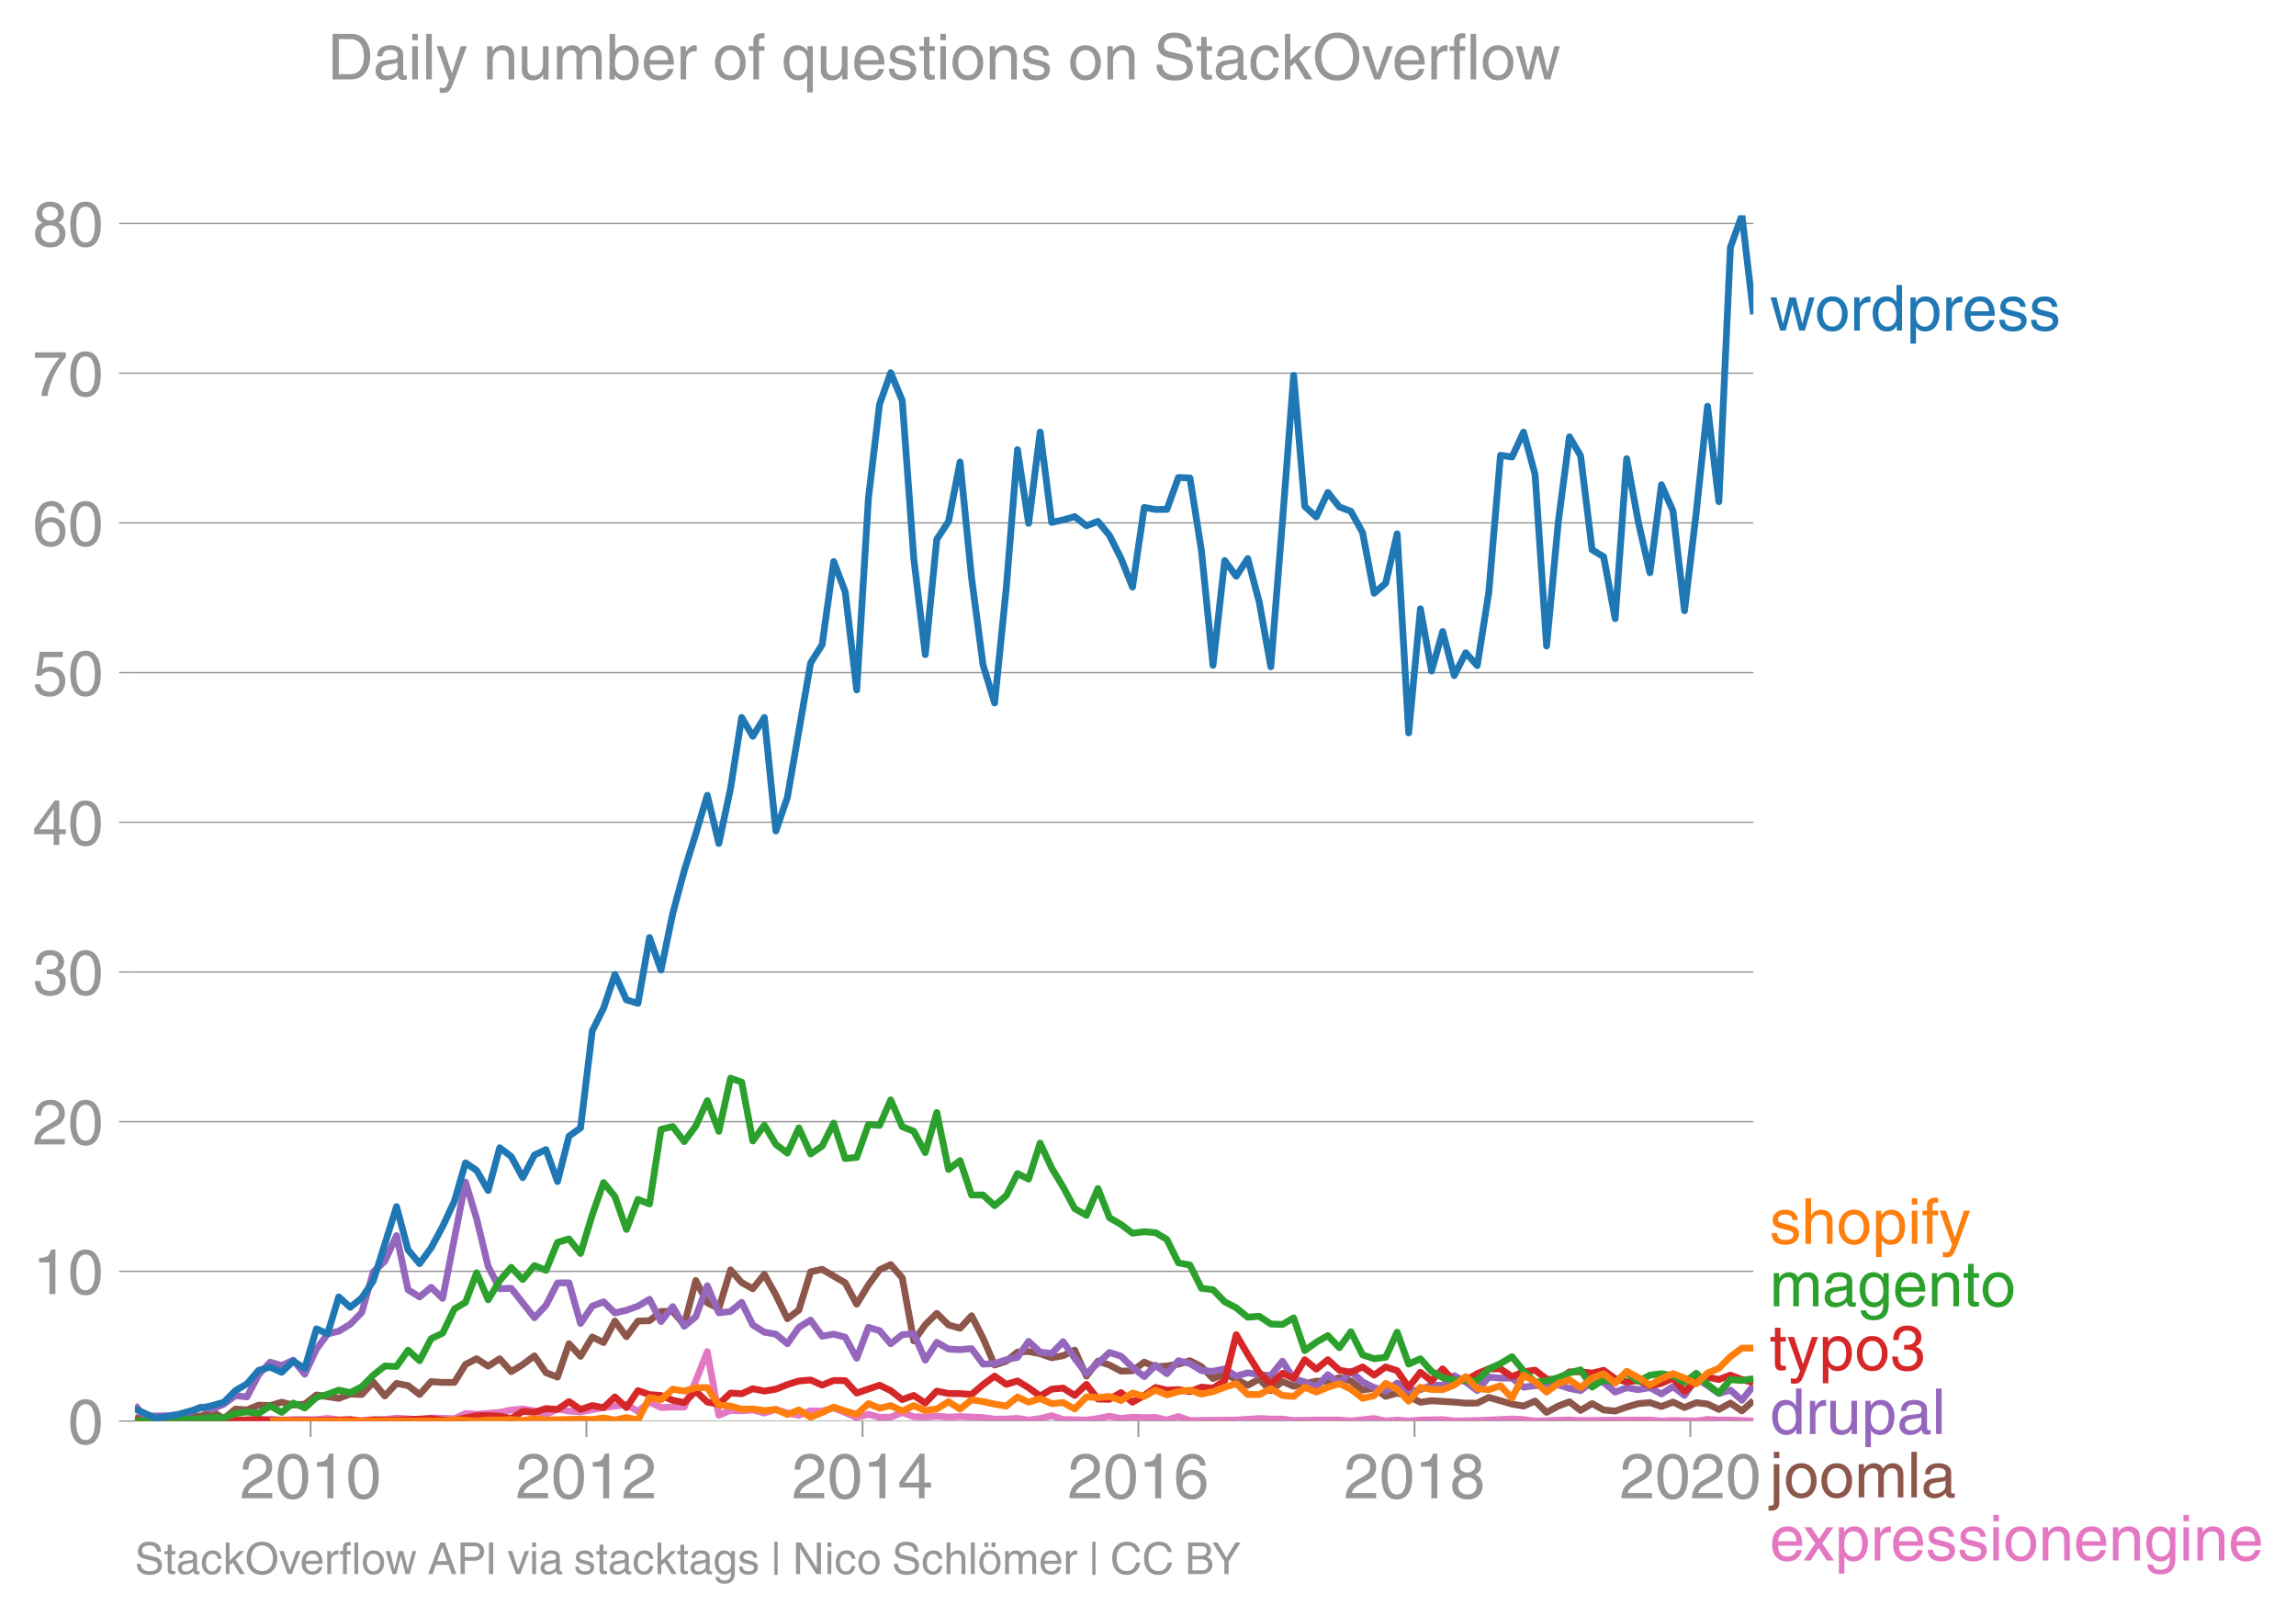 <svg height="475.651" viewBox="0 0 506.615 356.738" width="675.486" xmlns="http://www.w3.org/2000/svg" xmlns:xlink="http://www.w3.org/1999/xlink"><defs><style>*{stroke-linecap:butt;stroke-linejoin:round}</style></defs><g id="figure_1"><path d="M0 356.738h506.615V0H0z" fill="none" id="patch_1"/><g id="axes_1"><path d="M29.77 313.628h357.12V47.516H29.77z" fill="none" id="patch_2"/><path clip-path="url(#p5dccd69a6b)" d="M34.272 313.628l2.543-.213 5.043.095 2.457.118 7.63-.22 5.126.114 2.543-.334 2.544.227 2.541-.117 5.127.01 2.459-.27 2.457.377 2.545.213 2.542-.106 2.543-.224 2.542.01 2.584-.32 5.087.32 2.54-.34 5.128.127 2.459-1.119 2.457.16 5.087-.426 2.543-.505 2.542-.241 2.584.426 2.543.807 2.544-1.233 2.54.462 2.543.177 5.085-.937 5.044-.672 2.542 1.503 2.543-2.054 2.542 1.201 2.584-.106 2.543.007 2.544-5.762 2.541-6.462 2.543 14.028 2.584-1.065 2.459.102 2.457-.209 2.545.69 2.542-.796 2.543.795 2.542.483 2.584-.959 2.543.036 2.544-.675 2.541 1.005 2.542 1.126 2.585-.746 2.459.666 2.457-.026 2.545-1.02 2.542.913 2.543.078 2.542-.184 2.584.213 2.543-.139 5.085.22 2.542.345h2.585l2.459-.164 2.457.377 2.544-.337 2.543-.622 2.542.842 5.127.117 2.543-.337 2.544-.515 2.54.515 2.543-.302 2.584.106 2.501-.051 2.5.584 2.544-.778 2.542.885 10.212-.114 5.085-.33 2.543.124h2.584l2.459.308 5.002-.102h5.085l2.542.22 5.127-.55 2.544.55 2.54-.22 2.543.22 2.585-.213 4.916-.106 2.544.32 5.085-.11 7.67-.331 2.544.12 2.54.32 7.587-.236 2.457.13 15.299-.114 2.544.22 2.54-.11 5.127.11 2.501-.342 2.5.13 2.544-.008 5.085.22h0" fill="none" stroke="#e377c2" stroke-linecap="square" stroke-width="1.5" id="line2d_1"/><g id="matplotlib.axis_1"><g id="xtick_1"><g id="line2d_2"><defs><path d="M0 0v3.5" id="mc8ee5193ab" stroke="#969696" stroke-width=".4"/></defs><use x="68.534" xlink:href="#mc8ee5193ab" y="313.628" fill="#969696" stroke="#969696" stroke-width=".4"/></g><g transform="matrix(.14 0 0 -.14 52.963 330.678)" fill="#969696" id="text_1"><defs><path d="M4.39 45.125q0 12.39 6.391 18.781 6.406 6.407 17.938 6.407 9.656 0 15.812-5.86 6.157-5.86 6.157-15.14 0-7.22-3.547-12.188-3.532-4.953-10.422-8.703l-12.11-6.64Q13.922 15.921 12.5 8.296h38.188V0H2.593q.39 9.906 4.297 16.5 3.906 6.594 12.203 11.375l12.593 7.328q5.032 2.89 7.329 5.984 2.297 3.094 2.297 8.516 0 5.375-3.766 9.031-3.75 3.672-10.156 3.672-7.078 0-10.594-4.672-3.516-4.656-3.61-12.609z" id="HelveticaWorld-Regular-50"/><path d="M42.484 34.188q0 14.109-3.734 21.156-3.734 7.062-10.969 7.062-7.078 0-10.89-7.062-3.797-7.047-3.797-21.157 0-13.671 3.75-20.937Q20.609 6 27.78 6q7.235 0 10.969 7 3.734 7.016 3.734 21.188zm9.422 0q0-17.297-6.25-26.704-6.25-9.39-17.875-9.39-12.062 0-18.062 9.734-6 9.75-6 26.36 0 17.03 6.14 26.578 6.157 9.547 17.922 9.547 11.625 0 17.875-9.5t6.25-26.626z" id="HelveticaWorld-Regular-48"/><path d="M35.89 0h-9.374v49.906H10.109v6.985q8.594.28 12.782 2.75Q27.094 62.109 29 70.313h6.89z" id="HelveticaWorld-Regular-49"/></defs><use xlink:href="#HelveticaWorld-Regular-50"/><use x="55.615" xlink:href="#HelveticaWorld-Regular-48"/><use x="111.23" xlink:href="#HelveticaWorld-Regular-49"/><use x="166.846" xlink:href="#HelveticaWorld-Regular-48"/></g></g><g id="xtick_2"><use x="129.387" xlink:href="#mc8ee5193ab" y="313.628" fill="#969696" stroke="#969696" stroke-width=".4" id="line2d_3"/><g transform="matrix(.14 0 0 -.14 113.817 330.678)" fill="#969696" id="text_2"><use xlink:href="#HelveticaWorld-Regular-50"/><use x="55.615" xlink:href="#HelveticaWorld-Regular-48"/><use x="111.23" xlink:href="#HelveticaWorld-Regular-49"/><use x="166.846" xlink:href="#HelveticaWorld-Regular-50"/></g></g><g id="xtick_3"><use x="190.325" xlink:href="#mc8ee5193ab" y="313.628" fill="#969696" stroke="#969696" stroke-width=".4" id="line2d_4"/><g transform="matrix(.14 0 0 -.14 174.754 330.678)" fill="#969696" id="text_3"><defs><path d="M10.594 24.703h22.61v31.89h-.188zM42 17.093V0h-8.797v17.094H2.484v8.593L34.72 70.314H42v-45.61h10.297v-7.61z" id="HelveticaWorld-Regular-52"/></defs><use xlink:href="#HelveticaWorld-Regular-50"/><use x="55.615" xlink:href="#HelveticaWorld-Regular-48"/><use x="111.23" xlink:href="#HelveticaWorld-Regular-49"/><use x="166.846" xlink:href="#HelveticaWorld-Regular-52"/></g></g><g id="xtick_4"><use x="251.178" xlink:href="#mc8ee5193ab" y="313.628" fill="#969696" stroke="#969696" stroke-width=".4" id="line2d_5"/><g transform="matrix(.14 0 0 -.14 235.608 330.678)" fill="#969696" id="text_4"><defs><path d="M14.11 21.578q0-6.875 4.093-11.234Q22.313 6 28.906 6q6.297 0 10.032 4.438 3.734 4.453 3.734 11.687 0 6.297-3.688 10.547-3.687 4.25-10.468 4.25-6.594 0-10.5-4.156-3.907-4.157-3.907-11.188zM41.702 51.61q-.984 5.375-3.984 8.078-3 2.72-8.125 2.72-8.11 0-12.36-7.923-4.25-7.906-4.343-18.109l.203-.188q5.61 8.641 16.687 8.641 8.844 0 15.438-5.86 6.593-5.859 6.593-16.452 0-10.5-6.25-17.47-6.25-6.952-16.843-6.952-12.219 0-18.563 8.687-6.344 8.703-6.344 25.938 0 16.593 6.485 27.093 6.5 10.5 19.484 10.5 8.407 0 14.219-5.015 5.813-5 6.297-13.688z" id="HelveticaWorld-Regular-54"/></defs><use xlink:href="#HelveticaWorld-Regular-50"/><use x="55.615" xlink:href="#HelveticaWorld-Regular-48"/><use x="111.23" xlink:href="#HelveticaWorld-Regular-49"/><use x="166.846" xlink:href="#HelveticaWorld-Regular-54"/></g></g><g id="xtick_5"><use x="312.115" xlink:href="#mc8ee5193ab" y="313.628" fill="#969696" stroke="#969696" stroke-width=".4" id="line2d_6"/><g transform="matrix(.14 0 0 -.14 296.545 330.678)" fill="#969696" id="text_5"><defs><path d="M27.594 40.578q5.422 0 8.953 3.094 3.547 3.11 3.547 8.234 0 4.594-3.407 7.547-3.39 2.953-9.687 2.953-5.61 0-8.672-3.11-3.047-3.093-3.047-7.874 0-5.125 3.813-7.984 3.812-2.86 8.5-2.86zm.093-7.562q-6.78 0-10.64-3.766-3.86-3.766-3.86-9.234 0-6.297 3.907-10.157Q21 6 28.219 6q6.406 0 10.234 3.86 3.828 3.859 3.828 10.265 0 5.469-3.828 9.172-3.828 3.719-10.766 3.719zM49.22 52.203q0-10.594-9.032-14.797 6.204-2.781 8.86-7.36 2.656-4.562 2.656-9.733 0-10.016-6.453-16.125-6.438-6.094-17.375-6.094-9.563 0-16.813 5.25-7.25 5.25-7.25 17.062 0 11.922 11.907 16.907-9.516 3.796-9.516 13.671 0 8.297 5.64 13.813 5.641 5.516 15.641 5.516 10.016 0 15.875-5.204 5.86-5.203 5.86-12.906z" id="HelveticaWorld-Regular-56"/></defs><use xlink:href="#HelveticaWorld-Regular-50"/><use x="55.615" xlink:href="#HelveticaWorld-Regular-48"/><use x="111.23" xlink:href="#HelveticaWorld-Regular-49"/><use x="166.846" xlink:href="#HelveticaWorld-Regular-56"/></g></g><g id="xtick_6"><use x="372.969" xlink:href="#mc8ee5193ab" y="313.628" fill="#969696" stroke="#969696" stroke-width=".4" id="line2d_7"/><g transform="matrix(.14 0 0 -.14 357.399 330.678)" fill="#969696" id="text_6"><use xlink:href="#HelveticaWorld-Regular-50"/><use x="55.615" xlink:href="#HelveticaWorld-Regular-48"/><use x="111.23" xlink:href="#HelveticaWorld-Regular-50"/><use x="166.846" xlink:href="#HelveticaWorld-Regular-48"/></g></g></g><g id="matplotlib.axis_2"><g id="ytick_1"><path clip-path="url(#p5dccd69a6b)" d="M29.77 313.628h357.12" fill="none" stroke="#969696" stroke-linecap="square" stroke-width=".3" id="line2d_8"/><g id="line2d_9"><defs><path d="M0 0h-3.5" id="me3e7f2ae66" stroke="#969696" stroke-width=".3"/></defs><use x="29.771" xlink:href="#me3e7f2ae66" y="313.628" fill="#969696" stroke="#969696" stroke-width=".3"/></g><use xlink:href="#HelveticaWorld-Regular-48" transform="matrix(.14 0 0 -.14 14.985 318.653)" fill="#969696" id="text_7"/></g><g id="ytick_2"><path clip-path="url(#p5dccd69a6b)" d="M29.77 280.59h357.12" fill="none" stroke="#969696" stroke-linecap="square" stroke-width=".3" id="line2d_10"/><use x="29.771" xlink:href="#me3e7f2ae66" y="280.591" fill="#969696" stroke="#969696" stroke-width=".3" id="line2d_11"/><g transform="matrix(.14 0 0 -.14 7.2 285.615)" fill="#969696" id="text_8"><use xlink:href="#HelveticaWorld-Regular-49"/><use x="55.615" xlink:href="#HelveticaWorld-Regular-48"/></g></g><g id="ytick_3"><path clip-path="url(#p5dccd69a6b)" d="M29.77 247.553h357.12" fill="none" stroke="#969696" stroke-linecap="square" stroke-width=".3" id="line2d_12"/><use x="29.771" xlink:href="#me3e7f2ae66" y="247.553" fill="#969696" stroke="#969696" stroke-width=".3" id="line2d_13"/><g transform="matrix(.14 0 0 -.14 7.2 252.578)" fill="#969696" id="text_9"><use xlink:href="#HelveticaWorld-Regular-50"/><use x="55.615" xlink:href="#HelveticaWorld-Regular-48"/></g></g><g id="ytick_4"><path clip-path="url(#p5dccd69a6b)" d="M29.77 214.516h357.12" fill="none" stroke="#969696" stroke-linecap="square" stroke-width=".3" id="line2d_14"/><use x="29.771" xlink:href="#me3e7f2ae66" y="214.516" fill="#969696" stroke="#969696" stroke-width=".3" id="line2d_15"/><g transform="matrix(.14 0 0 -.14 7.2 219.54)" fill="#969696" id="text_10"><defs><path d="M22.406 39.984q2.203-.187 4.594-.187 6.203 0 9.781 2.86 3.594 2.859 3.594 8.656 0 4.687-3.344 7.89-3.343 3.203-9.64 3.203-6.985 0-10.235-4.11-3.234-4.093-3.437-10.983h-8.64q0 10.984 5.765 16.984 5.765 6.016 16.937 6.016 9.922 0 15.828-5.11 5.907-5.094 5.907-13.39 0-10.704-9.032-14.5v-.204q11.72-4 11.72-16.406 0-9.906-6.595-16.265-6.593-6.344-18.703-6.344-9.906 0-16.312 5.203Q4.204 8.5 3.422 21.484H12.5q.203-8.109 4-11.797Q20.313 6 27.484 6q6.938 0 11.141 3.86 4.203 3.859 4.203 9.718 0 6.406-4.016 9.672-4 3.266-12.39 3.266-2 0-4.016-.094z" id="HelveticaWorld-Regular-51"/></defs><use xlink:href="#HelveticaWorld-Regular-51"/><use x="55.615" xlink:href="#HelveticaWorld-Regular-48"/></g></g><g id="ytick_5"><path clip-path="url(#p5dccd69a6b)" d="M29.77 181.478h357.12" fill="none" stroke="#969696" stroke-linecap="square" stroke-width=".3" id="line2d_16"/><use x="29.771" xlink:href="#me3e7f2ae66" y="181.478" fill="#969696" stroke="#969696" stroke-width=".3" id="line2d_17"/><g transform="matrix(.14 0 0 -.14 7.2 186.503)" fill="#969696" id="text_11"><use xlink:href="#HelveticaWorld-Regular-52"/><use x="55.615" xlink:href="#HelveticaWorld-Regular-48"/></g></g><g id="ytick_6"><path clip-path="url(#p5dccd69a6b)" d="M29.77 148.44h357.12" fill="none" stroke="#969696" stroke-linecap="square" stroke-width=".3" id="line2d_18"/><use x="29.771" xlink:href="#me3e7f2ae66" y="148.441" fill="#969696" stroke="#969696" stroke-width=".3" id="line2d_19"/><g transform="matrix(.14 0 0 -.14 7.2 153.465)" fill="#969696" id="text_12"><defs><path d="M14.703 40.922q5.813 4.39 13.625 4.39 9.469 0 16.281-6.296 6.813-6.297 6.813-16.22 0-10.78-6.578-17.796-6.563-7-18.422-7-10.313 0-16.266 5.047Q4.203 8.109 3.22 17.39h9.094q.671-5.672 4.437-8.672 3.766-3 10.453-3 6.485 0 10.64 4.484Q42 14.703 42 21.688q0 7.125-4.36 11.421-4.343 4.297-11.218 4.297-7.813 0-13.047-6.687l-7.563.39 5.266 37.594h36.438v-8.5H17.672z" id="HelveticaWorld-Regular-53"/></defs><use xlink:href="#HelveticaWorld-Regular-53"/><use x="55.615" xlink:href="#HelveticaWorld-Regular-48"/></g></g><g id="ytick_7"><path clip-path="url(#p5dccd69a6b)" d="M29.77 115.403h357.12" fill="none" stroke="#969696" stroke-linecap="square" stroke-width=".3" id="line2d_20"/><use x="29.771" xlink:href="#me3e7f2ae66" y="115.403" fill="#969696" stroke="#969696" stroke-width=".3" id="line2d_21"/><g transform="matrix(.14 0 0 -.14 7.2 120.428)" fill="#969696" id="text_13"><use xlink:href="#HelveticaWorld-Regular-54"/><use x="55.615" xlink:href="#HelveticaWorld-Regular-48"/></g></g><g id="ytick_8"><path clip-path="url(#p5dccd69a6b)" d="M29.77 82.366h357.12" fill="none" stroke="#969696" stroke-linecap="square" stroke-width=".3" id="line2d_22"/><use x="29.771" xlink:href="#me3e7f2ae66" y="82.366" fill="#969696" stroke="#969696" stroke-width=".3" id="line2d_23"/><g transform="matrix(.14 0 0 -.14 7.2 87.39)" fill="#969696" id="text_14"><defs><path d="M3.719 68.797h48.578v-7.719Q42.28 50.875 33.984 33.484 25.687 16.11 23.391 0h-9.672q1.469 13.281 9.719 30.531 8.25 17.266 18.953 29.672H3.719z" id="HelveticaWorld-Regular-55"/></defs><use xlink:href="#HelveticaWorld-Regular-55"/><use x="55.615" xlink:href="#HelveticaWorld-Regular-48"/></g></g><g id="ytick_9"><path clip-path="url(#p5dccd69a6b)" d="M29.77 49.328h357.12" fill="none" stroke="#969696" stroke-linecap="square" stroke-width=".3" id="line2d_24"/><use x="29.771" xlink:href="#me3e7f2ae66" y="49.328" fill="#969696" stroke="#969696" stroke-width=".3" id="line2d_25"/><g transform="matrix(.14 0 0 -.14 7.2 54.353)" fill="#969696" id="text_15"><use xlink:href="#HelveticaWorld-Regular-56"/><use x="55.615" xlink:href="#HelveticaWorld-Regular-48"/></g></g></g><path clip-path="url(#p5dccd69a6b)" d="M29.77 312.802l1.961.613 2.541-.007 2.543-.739 2.584.213 2.459-.434 2.457.115 2.545-1.027 2.542 1.56 2.543-2.11 2.542.191 2.584-1.066 2.543.103 2.544-.742 2.541.632 2.543-.206 2.584-2.025 4.916.746 2.545-.938 2.542.086 2.543-2.729 2.542 3.048 2.584-2.77 2.543.493 2.544 1.958 2.54-2.839 2.543.174h2.585l2.459-3.98 2.457-1.242 2.544 1.634 2.543-1.634 2.543 2.846 2.542-1.567 2.584-1.918 2.543 3.705 2.544.984 2.54-7.371 2.543 2.789 2.585-4.263 2.5 1.227 2.5-4.744 2.544 3.45 2.542-3.45 2.543-.075 2.542-2.057h2.584l2.543 2.938 2.544-9.758 2.541 4.913 2.543 1.268 2.584-8.526 2.459 2.798 2.457 1.358 2.545-3.176 2.542 4.562 2.543 5.24 2.542-1.936 2.584-8.42 2.543-.547 5.085 2.974 2.542 4.714 2.585-4.263 2.459-3.338 2.457-1.138 2.545 2.923 2.542 13.915 2.543-3.563 2.542-2.511 2.584 2.557 2.543.725 2.544-2.75 2.54 4.952 2.543 5.919 2.585-.853 2.459-2.006 2.457-.125 2.544.48 2.543.905 2.542-.465 2.543-1.24 2.584 5.755 2.543-3.304 2.544.853 2.54 1.35 2.543-.071 2.584-1.919 2.501 1.04 2.5-.187 2.544-.405 2.542-.767 2.543 1.318 2.542 2.625 2.584-1.066 5.087 2.558 2.541-1.364 2.543 2.536 2.584-2.025 2.459 1.07 5.002-1.14 2.542.07 2.543-.842 2.542.736 2.584 2.025 2.543-.448 2.544 1.833 2.54-.732 2.543.732 2.585 1.279 2.459-.327 5.001.298 2.543.242 2.542-.021 2.543-1.258 5.127 1.478 2.544.44 2.54-1.1 2.543 2.486 2.584-1.386 2.46-.943 2.457 1.903 2.544-1.51 2.543 1.403 2.542.249 2.543-.888 2.584-.746 2.543-.238 2.544.877 2.54-.988 2.543 1.201 2.584-1.066 2.501.29 2.5 1.203 2.544-1.407 2.542 1.726 2.543-2.277h0" fill="none" stroke="#8c564b" stroke-linecap="square" stroke-width="1.5" id="line2d_26"/><path clip-path="url(#p5dccd69a6b)" d="M29.77 310.118l1.961 2.338 2.541.071 2.543-.071 2.584-.213 2.459-.62 2.457-1.085 2.545.447 2.542-1.087 2.543-1.886 2.542.288 2.584-4.903 2.543-2.764 2.544.74 2.541-1.18 2.543 3.098 2.584-5.542 2.459-3.353 2.457-.59 2.545-1.542 2.542-2.615 2.543-8.948 2.542-2.348 2.584-5.649 2.543 11.961 2.544 1.574 2.54-2.124 2.543 2.444 5.044-25.673 2.457 8.088 2.544 10.515 2.543 4.938 2.543-.092 5.126 6.487 2.543-2.743 2.544-4.93 2.54-.025 2.543 8.977 2.585-3.837 2.5-.952 2.5 2.444 2.544-.576 2.542-.916 2.543-1.506 2.542 4.916 2.584-3.303 2.543 4.333 2.544-2.095 2.541-6.825 2.543 5.972 2.584-.32 2.459-2.002 2.457 4.986 2.545 1.606 2.542.42 2.543 2.113 2.542-3.606 2.584-1.598 2.543 3.552 2.544-.462 2.541.682 2.542 4.647 2.585-6.82 2.459.734 2.457 2.889 2.545-2 2.542-.238 2.543 5.854 2.542-3.936 2.584 1.492 2.543.131 2.544-.238 2.54 3.432 2.543-.128 2.585-.852 2.459-.507 2.457-3.543 2.544 2.387 2.543.277 2.542-2.59 2.543 3.656 2.584 3.41 5.087-4.69 2.54.818 2.543 2.487 2.584 2.025 2.501-2.5 2.5 1.86 2.544-2.88 2.542.642 2.543 1.56 2.542.145 2.584-.533 2.543 1.599 2.544-.746 2.541.416 2.543.223 2.584-3.197 2.459 3.894 2.457.689 2.545 1.144 2.542-2.743 2.543 1.862 2.542-2.608 2.584 2.345 2.543 1.254 2.544.77 2.54-1.761 2.543 1.762 2.585-.32 2.459-.978 2.457.019 2.544-2.135 2.543 1.389 2.542 1.915 2.543-2.98 2.584.212 2.543.014 2.544 2.011 2.54-.359 2.543.04 2.584-.214 2.46.796 2.457.483 2.544-1.986 2.543.174 2.542 2.139 2.543-.966 2.584.426 2.543-.451 2.544 1.41 2.54-1.63 2.543 1.95 2.584-3.73 2.501 1.518 2.5 1.786 2.544-.754 2.542 2.246 2.543-3.237h0" fill="none" stroke="#9467bd" stroke-linecap="square" stroke-width="1.5" id="line2d_27"/><g transform="matrix(.14 0 0 -.14 390.462 72.946)" fill="#1f77b4" id="text_16"><defs><path d="M25.594 0h-8.985L1.516 52.297h9.468L21 11.187h.188l10.109 41.11h9.922l10.203-41.11h.187l10.594 41.11h8.703L55.812 0h-9.234L35.984 40.484h-.187z" id="HelveticaWorld-Regular-119"/><path d="M12.703 26.219q0-8.735 3.953-14.375 3.953-5.64 11.219-5.64 7.531 0 11.438 5.905 3.906 5.907 3.906 14.11 0 8.297-3.907 14.078-3.906 5.797-11.437 5.797-6.969 0-11.078-5.453-4.094-5.438-4.094-14.422zm-8.984 0q0 11.672 6.484 19.625 6.5 7.968 17.672 7.968 11.438 0 17.875-8.062 6.453-8.047 6.453-19.531 0-11.516-6.406-19.625-6.39-8.11-17.922-8.11-11.078 0-17.625 7.86-6.531 7.86-6.531 19.875z" id="HelveticaWorld-Regular-111"/><path d="M15.375 0H6.594v52.297h8.297v-8.688h.203q5.703 10.203 14.687 10.203 1.422 0 2.297-.296V44.39h-3.266q-5.906 0-9.671-4.016-3.766-4-3.766-9.953z" id="HelveticaWorld-Regular-114"/><path d="M13.094 26.313q0-9.704 3.844-14.954 3.859-5.25 10.265-5.25 6.094 0 10.188 4.485 4.109 4.5 4.109 13.094 0 11.03-3.5 16.625-3.484 5.593-10.61 5.593-6.78 0-10.546-4.453-3.75-4.437-3.75-15.14zM50.39 0h-8.297v7.172h-.203q-4.97-8.688-15.078-8.688-10.891 0-16.86 8.297Q4 15.094 4 27.688q0 11.625 5.906 18.875 5.922 7.25 15.875 7.25 9.813 0 15.625-8.891l.203.594V71.78h8.782z" id="HelveticaWorld-Regular-100"/><path d="M14.984 23.688q0-8.407 4.094-13 4.11-4.579 10.219-4.579 6.687 0 10.39 5.438 3.72 5.453 3.72 14.765 0 10.22-3.563 14.907-3.563 4.687-10.735 4.687-6.984 0-10.562-5.5-3.563-5.5-3.563-16.718zm-8.39 28.609h8.297v-7.375h.203q5.61 8.89 15.625 8.89 10.11 0 15.937-7.359 5.828-7.344 5.828-18.766 0-12.796-5.953-21Q40.578-1.515 29.5-1.515q-9.094 0-13.922 7.032h-.203v-26.22H6.594z" id="HelveticaWorld-Regular-112"/><path d="M42.484 30.328q-.687 8.485-4.5 12.031-3.797 3.547-10.109 3.547-6.39 0-10.328-4.5-3.922-4.484-4.172-11.078zm8.391-13.922q-1.453-8.11-7.953-13.422-5.719-4.5-15.047-4.593-10.984.093-17.438 7.203Q4 12.704 4 24.704q0 13.78 6.64 21.437 6.641 7.672 18.47 7.672 10.593 0 16.546-7.922 5.953-7.907 5.953-22.594H13.375q0-8.203 3.813-12.703Q21 6.109 28.608 6.109q5.375 0 9.235 3.235 3.86 3.25 4.25 7.062z" id="HelveticaWorld-Regular-101"/><path d="M36.078 37.406q-.187 4.688-3.344 6.735-3.14 2.047-9.047 2.047-4.296 0-7.359-1.907-3.047-1.89-3.047-5.468 0-2.829 1.797-4.172 1.813-1.344 7.828-2.86l8.688-2.187q7.906-2 11.297-5.11 3.406-3.093 3.406-8.656 0-7.719-5.64-12.531-5.641-4.813-15.063-4.813-11 0-16.64 4.563-5.626 4.578-5.735 13.75h8.5q.203-5.422 3.594-8.063 3.39-2.625 10.171-2.625 5.516 0 8.766 2.188 3.25 2.203 3.25 6.11 0 2.78-2.11 4.437-2.093 1.672-8.296 3.078l-10.203 2.5q-6.203 1.562-9.157 4.656-2.953 3.094-2.953 8.031 0 7.72 5.516 12.203 5.531 4.5 14.406 4.5 9.485 0 14.531-4.624 5.047-4.61 5.344-11.782z" id="HelveticaWorld-Regular-115"/></defs><use xlink:href="#HelveticaWorld-Regular-119"/><use x="70.912" xlink:href="#HelveticaWorld-Regular-111"/><use x="126.82" xlink:href="#HelveticaWorld-Regular-114"/><use x="158.389" xlink:href="#HelveticaWorld-Regular-100"/><use x="215.371" xlink:href="#HelveticaWorld-Regular-112"/><use x="271.865" xlink:href="#HelveticaWorld-Regular-114"/><use x="303.434" xlink:href="#HelveticaWorld-Regular-101"/><use x="358.854" xlink:href="#HelveticaWorld-Regular-115"/><use x="408.854" xlink:href="#HelveticaWorld-Regular-115"/></g><g transform="matrix(.14 0 0 -.14 390.462 274.518)" fill="#ff7f0e" id="text_17"><defs><path d="M49.219 0h-8.844v34.188q0 6.296-2.438 9-2.437 2.718-7.953 2.718-6.797 0-10.703-4.406-3.906-4.39-3.906-12.984V0H6.594v71.781h8.781V45.312h.203q6 8.5 15.328 8.5 8.594 0 13.453-4.5 4.86-4.484 4.86-13.718z" id="HelveticaWorld-Regular-104"/><path d="M6.594 61.813v9.968h8.781v-9.969zM15.375 0H6.594v52.297h8.781z" id="HelveticaWorld-Regular-105"/><path d="M17.188 45.016V0H8.405v45.016H1.22v7.28h7.187v8.985q0 5.907 3.578 8.703 3.594 2.813 10.032 2.813 2.203 0 3.968-.188v-7.906q-1.562.188-3.578.188-2.922 0-4.078-1.438-1.14-1.437-1.14-4.656v-6.5h8.796v-7.281z" id="HelveticaWorld-Regular-102"/><path d="M39.016 52.297h9.562L29.891.984q-.5-1.375-.985-2.593-4.25-11.329-7.328-15.547-3.078-4.235-9.953-4.235-3.61 0-5.906.782v8.015q2.484-.89 5.468-.89 3.22 0 4.704 2.03 1.5 2.032 4.421 9.938L.875 52.297h9.922L24.812 9.719H25z" id="HelveticaWorld-Regular-121"/></defs><use xlink:href="#HelveticaWorld-Regular-115"/><use x="50" xlink:href="#HelveticaWorld-Regular-104"/><use x="105.176" xlink:href="#HelveticaWorld-Regular-111"/><use x="161.084" xlink:href="#HelveticaWorld-Regular-112"/><use x="217.578" xlink:href="#HelveticaWorld-Regular-105"/><use x="239.6" xlink:href="#HelveticaWorld-Regular-102"/><use x="267.285" xlink:href="#HelveticaWorld-Regular-121"/></g><g transform="matrix(.14 0 0 -.14 390.462 288.311)" fill="#2ca02c" id="text_18"><defs><path d="M6.594 52.297h8.297v-7.375h.203q5.906 8.89 15.812 8.89 9.813 0 13.922-8.5 3.75 4.594 7.266 6.547 3.515 1.953 8.703 1.953 6.781 0 11.484-4.453Q77 44.922 77 36.187V0h-8.781v33.797q0 6.094-2.297 9.094-2.297 3.015-7.422 3.015-5.172 0-8.75-4.203-3.563-4.203-3.563-9.812V0h-8.78v36.188q0 4.53-2.11 7.124-2.094 2.594-6.094 2.594-6.297 0-10.062-4.687-3.766-4.688-3.766-12.703V0H6.594z" id="HelveticaWorld-Regular-109"/><path d="M38.375 26.703q-.969-1.015-3.828-1.656-2.86-.625-10.672-1.656-5.766-.688-8.469-2.844-2.703-2.14-2.703-5.656 0-4.297 2.281-6.688 2.297-2.39 7.329-2.39 6.296 0 11.171 3.578 4.891 3.593 4.891 8.718zM6.203 36.375q.297 8.844 5.734 13.14 5.454 4.297 15.844 4.297 8.297 0 13.907-3.765 5.624-3.75 5.624-10.844V9.078Q47.313 6 50.094 6q1.125 0 2.89.39V0Q50.594-.984 48-.984q-4.5 0-6.703 1.921-2.188 1.938-2.281 6.047-7.516-8.5-18.891-8.5-7.422 0-11.922 4.204Q3.72 6.89 3.72 13.624q0 6.89 3.906 11.125Q11.531 29 19 29.89l15.516 1.891q4.203.64 4.203 6.203 0 4.11-3.047 6.297-3.047 2.203-9.25 2.203-5.516 0-8.485-2.437-2.953-2.438-3.53-7.672z" id="HelveticaWorld-Regular-97"/><path d="M12.984 26.313q0-9.61 3.813-14.907Q20.609 6.11 27.094 6.11q6.312 0 10.312 4.579 4 4.593 4 13 0 11.03-3.5 16.625-3.484 5.593-10.61 5.593-7.171 0-10.75-4.765-3.562-4.766-3.562-14.828zM49.812 2.983q0-12.609-6.062-18.797-6.047-6.203-18.266-6.203-8.78 0-13.984 4.047Q6.297-13.922 5.516-6.39h8.796q.672-3.812 3.532-6.062 2.86-2.25 8.281-2.25 7.375 0 11.125 3.969 3.766 3.953 3.766 12.828v3.719h-.188q-4.937-7.329-13.922-7.329-11.187 0-17.093 8.25-5.907 8.25-5.907 20.953 0 11.625 5.953 18.875 5.97 7.25 15.829 7.25 9.906 0 15.625-8.89h.187v7.375h8.313z" id="HelveticaWorld-Regular-103"/><path d="M49.219 0h-8.844v32.172q0 7.422-2.594 10.578-2.578 3.156-8.578 3.156-5.906 0-9.875-4.5-3.953-4.484-3.953-12.89V0H6.594v52.297h8.297v-7.375h.203q6.203 8.89 15.812 8.89 8.89 0 13.594-4.718 4.719-4.703 4.719-13.5z" id="HelveticaWorld-Regular-110"/><path d="M17.188 45.016V10.984q0-2 1.093-3.046 1.11-1.047 3.938-1.047h3.375V0Q20.797-.688 19-.688q-5.516 0-8.063 2.641-2.53 2.64-2.53 8.547v34.516H1.311v7.28h7.094v14.595h8.781V52.297h8.407v-7.281z" id="HelveticaWorld-Regular-116"/></defs><use xlink:href="#HelveticaWorld-Regular-109"/><use x="83.008" xlink:href="#HelveticaWorld-Regular-97"/><use x="137.939" xlink:href="#HelveticaWorld-Regular-103"/><use x="193.848" xlink:href="#HelveticaWorld-Regular-101"/><use x="249.268" xlink:href="#HelveticaWorld-Regular-110"/><use x="304.443" xlink:href="#HelveticaWorld-Regular-116"/><use x="332.129" xlink:href="#HelveticaWorld-Regular-111"/></g><g transform="matrix(.14 0 0 -.14 390.462 302.399)" fill="#d62728" id="text_19"><use xlink:href="#HelveticaWorld-Regular-116"/><use x="27.686" xlink:href="#HelveticaWorld-Regular-121"/><use x="77.295" xlink:href="#HelveticaWorld-Regular-112"/><use x="133.789" xlink:href="#HelveticaWorld-Regular-111"/><use x="189.697" xlink:href="#HelveticaWorld-Regular-51"/></g><g transform="matrix(.14 0 0 -.14 390.462 316.495)" fill="#9467bd" id="text_20"><defs><path d="M6.11 52.297h8.78V17.578q0-5.765 2.61-8.625Q20.125 6.11 25 6.11q6.781 0 10.594 4.797 3.812 4.813 3.812 12.578v28.813h8.782V0H39.89v7.625l-.188.188q-4.984-9.329-16.61-9.329-7.515 0-12.25 4.094Q6.11 6.688 6.11 14.703z" id="HelveticaWorld-Regular-117"/><path d="M15.375 0H6.594v71.781h8.781z" id="HelveticaWorld-Regular-108"/></defs><use xlink:href="#HelveticaWorld-Regular-100"/><use x="56.982" xlink:href="#HelveticaWorld-Regular-114"/><use x="89.551" xlink:href="#HelveticaWorld-Regular-117"/><use x="144.336" xlink:href="#HelveticaWorld-Regular-112"/><use x="200.83" xlink:href="#HelveticaWorld-Regular-97"/><use x="255.762" xlink:href="#HelveticaWorld-Regular-108"/></g><g transform="matrix(.14 0 0 -.14 390.462 330.474)" fill="#8c564b" id="text_21"><defs><path d="M15.375 61.813H6.594v9.968h8.781zm0-69.532q0-7.468-3.547-10.375Q8.297-21 2-21q-1.797 0-3.703.297v7.61H.594q3.703 0 4.843 1.109 1.157 1.093 1.157 5.296v58.985h8.781z" id="HelveticaWorld-Regular-106"/></defs><use xlink:href="#HelveticaWorld-Regular-106"/><use x="22.021" xlink:href="#HelveticaWorld-Regular-111"/><use x="77.93" xlink:href="#HelveticaWorld-Regular-111"/><use x="133.838" xlink:href="#HelveticaWorld-Regular-109"/><use x="216.846" xlink:href="#HelveticaWorld-Regular-108"/><use x="238.867" xlink:href="#HelveticaWorld-Regular-97"/></g><g transform="matrix(.14 0 0 -.14 390.462 344.403)" fill="#e377c2" id="text_22"><defs><path d="M49.031 0H37.703l-12.89 19.672L12.203 0H1.125l18.266 26.906L2 52.296h11.188l12.109-18.405L37.5 52.297h10.688l-17.579-25.39z" id="HelveticaWorld-Regular-120"/></defs><use xlink:href="#HelveticaWorld-Regular-101"/><use x="52.545" xlink:href="#HelveticaWorld-Regular-120"/><use x="102.545" xlink:href="#HelveticaWorld-Regular-112"/><use x="159.039" xlink:href="#HelveticaWorld-Regular-114"/><use x="190.607" xlink:href="#HelveticaWorld-Regular-101"/><use x="246.027" xlink:href="#HelveticaWorld-Regular-115"/><use x="296.027" xlink:href="#HelveticaWorld-Regular-115"/><use x="346.027" xlink:href="#HelveticaWorld-Regular-105"/><use x="368.049" xlink:href="#HelveticaWorld-Regular-111"/><use x="423.957" xlink:href="#HelveticaWorld-Regular-110"/><use x="479.133" xlink:href="#HelveticaWorld-Regular-101"/><use x="534.553" xlink:href="#HelveticaWorld-Regular-110"/><use x="589.729" xlink:href="#HelveticaWorld-Regular-103"/><use x="645.637" xlink:href="#HelveticaWorld-Regular-105"/><use x="667.658" xlink:href="#HelveticaWorld-Regular-110"/><use x="722.834" xlink:href="#HelveticaWorld-Regular-101"/></g><g transform="matrix(.097 0 0 -.097 29.77 347.399)" fill="#969696" id="text_23"><defs><path d="M50.39 50.781q-.296 6.844-5.109 10.719-4.797 3.875-12.656 3.875-7.922 0-12.172-3.25-4.234-3.234-4.234-9.344 0-3.265 1.843-5.61 1.86-2.343 6.641-3.468l20.516-4.687q8.297-1.813 12.297-6.875 4.015-5.047 4.015-12.313 0-10.64-7.812-16.187-7.813-5.547-20.313-5.547-9.531 0-15.031 2.437-5.484 2.453-9.734 7.766-4.25 5.328-4.25 14.89h9.093q0-8 5.313-12.406 5.328-4.39 14.5-4.39 8.89 0 13.844 3.156 4.953 3.156 4.953 8.953 0 5.281-2.953 7.89Q46.188 29 37.594 31l-15.469 3.625q-7.719 1.75-11.531 6.125Q6.78 45.125 6.78 51.516q0 9.672 6.516 15.922 6.531 6.25 18.203 6.25 13.172 0 20.328-5.5 7.156-5.485 7.688-17.407z" id="HelveticaWorld-Regular-83"/><path d="M39.594 34.719q-1.89 11.187-12.39 11.187-6.5 0-10.454-5.203-3.953-5.203-3.953-14.484 0-10.11 3.656-15.11 3.672-5 10.64-5 4.688 0 8.11 3.438 3.422 3.437 4.39 8.953h8.5q-1.312-9.703-6.859-14.86-5.547-5.156-14.328-5.156-10.297 0-16.89 7.047-6.594 7.063-6.594 19.172 0 13.281 6.594 21.188 6.593 7.922 18.5 7.922 8.687 0 13.843-5.204 5.157-5.203 5.735-13.89z" id="HelveticaWorld-Regular-99"/><path d="M50 0H38.719L22.406 26.422l-7.312-6.594V0h-8.5v71.781h8.5v-41.61l22.5 22.126H48.78L28.813 32.813z" id="HelveticaWorld-Regular-107"/><path d="M63.922 35.89q0 12.594-6.672 20.891-6.656 8.313-18.328 8.313-11.531 0-18.266-8.313-6.734-8.297-6.734-20.89 0-12.985 6.828-21.094 6.844-8.11 18.172-8.11 11.078 0 18.031 7.907 6.969 7.922 6.969 21.297zm9.953 0q0-16.062-9.281-26.937-9.266-10.86-25.672-10.86-16.516 0-25.766 10.86-9.25 10.875-9.25 26.938 0 16.109 9.25 26.953 9.25 10.843 25.766 10.843 16.89 0 25.922-11.046 9.031-11.032 9.031-26.75z" id="HelveticaWorld-Regular-79"/><path d="M39.406 52.297h9.625L29.11 0h-9.437L.594 52.297h10.203L24.422 9.719h.187z" id="HelveticaWorld-Regular-118"/><path d="M44 29.5L33.406 61.078h-.203L21.687 29.5zm-25.297-8.594L11.188 0h-9.97l27 71.781h10.985L65.187 0H54.594l-7.078 20.906z" id="HelveticaWorld-Regular-65"/><path d="M17.828 38.625H37.11q7.282 0 10.938 3.188 3.656 3.203 3.656 9.703 0 5.812-3.516 8.89-3.515 3.078-10.687 3.078H17.828zm0-38.625H8.11v71.781h32.266q9.625 0 15.484-5.594 5.86-5.593 5.86-14.578 0-9.328-5.672-15.312-5.656-5.969-15.672-5.969H17.828z" id="HelveticaWorld-Regular-80"/><path d="M17.828 0H8.11v71.781h9.72z" id="HelveticaWorld-Regular-73"/><path d="M9.422 73.688h7.281V-1.906H9.422z" id="HelveticaWorld-Regular-124"/><path d="M55.61 71.781h9.374V0h-10.78L17.577 58.016h-.187V0H8.109v71.781h11.375l35.938-57.969h.187z" id="HelveticaWorld-Regular-78"/><path d="M12.703 26.219q0-8.735 3.953-14.375 3.953-5.64 11.219-5.64 7.531 0 11.438 5.905 3.906 5.907 3.906 14.11 0 8.297-3.907 14.078-3.906 5.797-11.437 5.797-6.969 0-11.078-5.453-4.094-5.438-4.094-14.422zm-8.984 0q0 11.672 6.484 19.625 6.5 7.968 17.672 7.968 11.438 0 17.875-8.062 6.453-8.047 6.453-19.531 0-11.516-6.406-19.625-6.39-8.11-17.922-8.11-11.078 0-17.625 7.86-6.531 7.86-6.531 19.875zm36.734 35.406H31.47v10.156h8.984zm-16.219 0H15.25v10.156h8.984z" id="HelveticaWorld-Regular-246"/><path d="M58.016 50.203q-1.625 7.313-6.782 11.094-5.14 3.797-13.343 3.797-10.594 0-17.047-7.703-6.438-7.688-6.438-20.766 0-15.14 6.094-22.547 6.11-7.39 17.688-7.39 7.609 0 13.093 5.046 5.5 5.063 7.407 14.688h9.421Q66.22 12.594 57.625 5.344t-20.906-7.25q-14.703 0-23.516 10.11Q4.391 18.311 4.391 36.28q0 17.328 9.203 27.36 9.203 10.047 24.297 10.047 12.5 0 20.265-6.454 7.766-6.437 9.235-17.03z" id="HelveticaWorld-Regular-67"/><path d="M8.11 71.781h31.484q9.281 0 14.797-5.031 5.515-5.031 5.515-13.031 0-4.844-2.422-8.828-2.406-3.97-7.187-6.172 6.687-2.532 9.828-6.735 3.156-4.203 3.156-10.797 0-9.265-6.687-15.234Q49.906 0 38.922 0H8.109zm9.562-63.484h20.703q7.625 0 11.422 3.531 3.812 3.547 3.812 9.563 0 6.093-4.25 9.093Q45.125 33.5 36.812 33.5h-19.14zm0 33.11h17.625q7.719 0 11.312 2.796 3.594 2.813 3.594 8.781 0 5.125-3.406 7.813-3.39 2.687-11.39 2.687H17.671z" id="HelveticaWorld-Regular-66"/><path d="M37.313 0h-9.72v28.906L.485 71.781h11.329l20.609-34.469 20.562 34.47h11.422L37.312 28.905z" id="HelveticaWorld-Regular-89"/></defs><use xlink:href="#HelveticaWorld-Regular-83"/><use x="66.211" xlink:href="#HelveticaWorld-Regular-116"/><use x="93.896" xlink:href="#HelveticaWorld-Regular-97"/><use x="148.828" xlink:href="#HelveticaWorld-Regular-99"/><use x="200.098" xlink:href="#HelveticaWorld-Regular-107"/><use x="250.098" xlink:href="#HelveticaWorld-Regular-79"/><use x="327.881" xlink:href="#HelveticaWorld-Regular-118"/><use x="375.49" xlink:href="#HelveticaWorld-Regular-101"/><use x="430.91" xlink:href="#HelveticaWorld-Regular-114"/><use x="464.979" xlink:href="#HelveticaWorld-Regular-102"/><use x="492.664" xlink:href="#HelveticaWorld-Regular-108"/><use x="514.686" xlink:href="#HelveticaWorld-Regular-111"/><use x="569.094" xlink:href="#HelveticaWorld-Regular-119"/><use x="641.506" xlink:href="#HelveticaWorld-Regular-32"/><use x="665.92" xlink:href="#HelveticaWorld-Regular-65"/><use x="732.619" xlink:href="#HelveticaWorld-Regular-80"/><use x="797.268" xlink:href="#HelveticaWorld-Regular-73"/><use x="823.049" xlink:href="#HelveticaWorld-Regular-32"/><use x="847.463" xlink:href="#HelveticaWorld-Regular-118"/><use x="897.072" xlink:href="#HelveticaWorld-Regular-105"/><use x="919.094" xlink:href="#HelveticaWorld-Regular-97"/><use x="974.025" xlink:href="#HelveticaWorld-Regular-32"/><use x="998.439" xlink:href="#HelveticaWorld-Regular-115"/><use x="1048.439" xlink:href="#HelveticaWorld-Regular-116"/><use x="1076.125" xlink:href="#HelveticaWorld-Regular-97"/><use x="1131.057" xlink:href="#HelveticaWorld-Regular-99"/><use x="1182.326" xlink:href="#HelveticaWorld-Regular-107"/><use x="1232.326" xlink:href="#HelveticaWorld-Regular-116"/><use x="1260.012" xlink:href="#HelveticaWorld-Regular-97"/><use x="1314.943" xlink:href="#HelveticaWorld-Regular-103"/><use x="1370.852" xlink:href="#HelveticaWorld-Regular-115"/><use x="1420.852" xlink:href="#HelveticaWorld-Regular-32"/><use x="1445.266" xlink:href="#HelveticaWorld-Regular-124"/><use x="1471.242" xlink:href="#HelveticaWorld-Regular-32"/><use x="1495.656" xlink:href="#HelveticaWorld-Regular-78"/><use x="1568.752" xlink:href="#HelveticaWorld-Regular-105"/><use x="1590.773" xlink:href="#HelveticaWorld-Regular-99"/><use x="1642.043" xlink:href="#HelveticaWorld-Regular-111"/><use x="1697.951" xlink:href="#HelveticaWorld-Regular-32"/><use x="1722.365" xlink:href="#HelveticaWorld-Regular-83"/><use x="1788.576" xlink:href="#HelveticaWorld-Regular-99"/><use x="1839.846" xlink:href="#HelveticaWorld-Regular-104"/><use x="1895.021" xlink:href="#HelveticaWorld-Regular-108"/><use x="1917.043" xlink:href="#HelveticaWorld-Regular-246"/><use x="1972.951" xlink:href="#HelveticaWorld-Regular-109"/><use x="2055.959" xlink:href="#HelveticaWorld-Regular-101"/><use x="2111.379" xlink:href="#HelveticaWorld-Regular-114"/><use x="2143.947" xlink:href="#HelveticaWorld-Regular-32"/><use x="2168.361" xlink:href="#HelveticaWorld-Regular-124"/><use x="2194.338" xlink:href="#HelveticaWorld-Regular-32"/><use x="2218.752" xlink:href="#HelveticaWorld-Regular-67"/><use x="2291.066" xlink:href="#HelveticaWorld-Regular-67"/><use x="2363.381" xlink:href="#HelveticaWorld-Regular-32"/><use x="2387.795" xlink:href="#HelveticaWorld-Regular-66"/><use x="2450.607" xlink:href="#HelveticaWorld-Regular-89"/></g><g transform="matrix(.14 0 0 -.14 72.264 17.516)" fill="#969696" id="text_24"><defs><path d="M17.828 8.297h18.797q9.766 0 15.281 7.5 5.516 7.5 5.516 20.484 0 12.844-5.563 19.969-5.562 7.125-16.062 7.234H17.828zM8.11 71.78h29.094q14.11 0 22.094-9.703 7.984-9.687 7.984-25.156 0-16.61-7.984-26.766Q51.313 0 36.813 0H8.108z" id="HelveticaWorld-Regular-68"/><path d="M43.406 26.313q0 10.5-3.718 15.046-3.704 4.547-10.579 4.547-6.984-.11-10.562-5.453Q14.984 35.11 14.984 25q0-10.297 4.297-14.594Q23.578 6.11 29.297 6.11q6.5 0 10.297 5.344 3.812 5.344 3.812 14.86zM6.594 0v71.781h8.781V45.703h.203q5.61 8.11 15.14 8.11 9.766 0 15.766-7.25t6-18.876q0-13.093-6.062-21.156Q40.375-1.516 29.5-1.516q-9.578 0-14.406 8.016h-.203V0z" id="HelveticaWorld-Regular-98"/><path d="M41.5 23.688q0 11.125-3.5 16.671-3.484 5.547-10.61 5.547-6.874 0-10.593-4.5-3.703-4.484-3.703-15.093 0-9.422 3.75-14.813 3.765-5.39 10.36-5.39 5.812 0 10.046 4.39 4.25 4.39 4.25 13.188zm8.406-44.391H41.11V5.516h-.187Q35.89-1.516 27-1.516q-10.984 0-17 8.157-6 8.156-6 21.047 0 11.421 5.906 18.765 5.922 7.36 15.875 7.36 9.907 0 15.625-8.891h.203v7.375h8.297z" id="HelveticaWorld-Regular-113"/></defs><use xlink:href="#HelveticaWorld-Regular-68"/><use x="72.021" xlink:href="#HelveticaWorld-Regular-97"/><use x="126.953" xlink:href="#HelveticaWorld-Regular-105"/><use x="148.975" xlink:href="#HelveticaWorld-Regular-108"/><use x="170.996" xlink:href="#HelveticaWorld-Regular-121"/><use x="220.605" xlink:href="#HelveticaWorld-Regular-32"/><use x="245.02" xlink:href="#HelveticaWorld-Regular-110"/><use x="300.195" xlink:href="#HelveticaWorld-Regular-117"/><use x="354.98" xlink:href="#HelveticaWorld-Regular-109"/><use x="437.988" xlink:href="#HelveticaWorld-Regular-98"/><use x="494.482" xlink:href="#HelveticaWorld-Regular-101"/><use x="549.902" xlink:href="#HelveticaWorld-Regular-114"/><use x="582.471" xlink:href="#HelveticaWorld-Regular-32"/><use x="606.885" xlink:href="#HelveticaWorld-Regular-111"/><use x="662.793" xlink:href="#HelveticaWorld-Regular-102"/><use x="690.479" xlink:href="#HelveticaWorld-Regular-32"/><use x="714.893" xlink:href="#HelveticaWorld-Regular-113"/><use x="771.387" xlink:href="#HelveticaWorld-Regular-117"/><use x="826.172" xlink:href="#HelveticaWorld-Regular-101"/><use x="881.592" xlink:href="#HelveticaWorld-Regular-115"/><use x="931.592" xlink:href="#HelveticaWorld-Regular-116"/><use x="959.277" xlink:href="#HelveticaWorld-Regular-105"/><use x="981.299" xlink:href="#HelveticaWorld-Regular-111"/><use x="1037.207" xlink:href="#HelveticaWorld-Regular-110"/><use x="1092.383" xlink:href="#HelveticaWorld-Regular-115"/><use x="1142.383" xlink:href="#HelveticaWorld-Regular-32"/><use x="1166.797" xlink:href="#HelveticaWorld-Regular-111"/><use x="1222.705" xlink:href="#HelveticaWorld-Regular-110"/><use x="1277.881" xlink:href="#HelveticaWorld-Regular-32"/><use x="1302.295" xlink:href="#HelveticaWorld-Regular-83"/><use x="1368.506" xlink:href="#HelveticaWorld-Regular-116"/><use x="1396.191" xlink:href="#HelveticaWorld-Regular-97"/><use x="1451.123" xlink:href="#HelveticaWorld-Regular-99"/><use x="1502.393" xlink:href="#HelveticaWorld-Regular-107"/><use x="1552.393" xlink:href="#HelveticaWorld-Regular-79"/><use x="1630.176" xlink:href="#HelveticaWorld-Regular-118"/><use x="1677.785" xlink:href="#HelveticaWorld-Regular-101"/><use x="1733.205" xlink:href="#HelveticaWorld-Regular-114"/><use x="1767.273" xlink:href="#HelveticaWorld-Regular-102"/><use x="1794.959" xlink:href="#HelveticaWorld-Regular-108"/><use x="1816.98" xlink:href="#HelveticaWorld-Regular-111"/><use x="1871.389" xlink:href="#HelveticaWorld-Regular-119"/></g><path clip-path="url(#p5dccd69a6b)" d="M29.77 313.422l1.961.206 2.541-.11 2.543.11h7.5l2.545-.22 2.542.22 7.67-.426 2.542.316 12.67-.008 5.003-.212 2.542.33 2.543-.22 5.126.007 7.628-.337 2.542.337h2.585l4.916-.96 2.544-.038 2.543.146 2.543.515 2.542-1.581 2.584.213 2.543-.835 2.544.196 2.54-1.738 2.543 1.738 2.585-.853 2.5.448 2.5-2.366 2.544 2.355 2.542-3.74 2.543.877 2.542.188 2.584 1.066 2.543.508 2.544-2.533 2.541 2.422 2.543.455 2.584-2.451 2.459.164 2.457-1.123 2.545.533 2.542-.427 2.543-1.005 2.542-.806 2.584-.213 2.543 1.13 2.544-1.024 2.541.032 2.542 2.739 5.044-1.724 2.457 1.191 2.545 1.979 2.542-.913 2.543 1.684 2.542-2.643 2.584.533 2.543.017 2.544.196 2.54-2.178 2.543-1.872 2.585 1.812 2.459-.75 2.457 1.496 2.544 1.847 2.543-1.528 2.542-.234 2.543 1.62 2.584-2.451 2.543 3.254 2.544.05 2.54-1.482 2.543 2.12 2.584-1.491 2.501-1.757 2.5.585 2.544-.118 2.542.437 2.543-.987 2.542.241 2.584-1.705 2.543-10.1 2.544 4.345 2.541 4.025 2.543 2.476 2.584-2.344 2.459 1.111 2.457-4.095 2.545 2.081 2.542-2.081 2.543 2.301 2.542.47 2.584-1.173 2.543 1.805 2.544-1.805 2.54.814 2.543 3.662 2.585-3.304 2.459 1.915 2.457-2.66 2.544 2.7 2.543-.143 2.542-1.51 2.543-1.048h2.584l2.543 1.71 2.544-1.07 2.54-.363 2.543 1.961 2.584.214 2.46-1.797 2.457-.015 2.544.298 2.543-.618 2.542 1.83 2.543.728 2.584-.32 2.543 1.133 2.544-.493 2.54-1.159 2.543 2.97 2.584-2.344 2.501-.838 2.5.518 2.544-.966 2.542.966 2.543.686h0" fill="none" stroke="#d62728" stroke-linecap="square" stroke-width="1.5" id="line2d_28"/><path clip-path="url(#p5dccd69a6b)" d="M29.77 313.628l1.961-.106 2.541-.004 5.127-.53 2.459.286 5.002-.417 2.542.025 2.543-.906 2.542-.373 2.584.32 2.543-1.599 2.544 1.386 2.541-2.046 2.543 1.087 2.584-2.345 2.459-.677 2.457-.921 2.545.543 2.542-1.29 2.543-2.564 2.542-2.018 2.584.107 2.543-3.596 2.544 2.317 2.54-4.85 2.543-1.225 2.585-5.329 2.459-1.469 2.457-6.524 2.544 5.958 2.543-4.252 2.543-2.906 2.542 2.692 2.584-3.09 2.543 1.058 2.544-6.174 2.54-.763 2.543 3.215 2.585-8.526 2.5-7.126 2.5 3.076 2.544 7.268 2.542-6.629 2.543 1.013 2.542-16.466 2.584-.64 2.543 3.34 2.544-3.446 2.541-5.584 2.543 6.757 2.584-11.723 2.459.86 2.457 12.994 2.545-3.492 2.542 4.238 2.543 1.93 2.542-5.553 2.584 5.755 2.543-1.745 2.544-5.076 2.541 7.83 2.542-.263 2.585-7.247 2.459.186 2.457-5.622 2.545 5.897 2.542 1.03 2.543 4.697 2.542-8.853 2.584 12.576 2.543-1.961 2.544 7.61 2.54-.011 2.543 2.355 2.585-2.238 2.459-4.86 2.457 1.236 2.544-7.946 2.543 5.495 2.542 4.196 2.543 4.756 2.584 1.492 2.543-5.918 2.544 6.451 2.54 1.478 2.543 1.932 2.584-.32 2.501.196 2.5 1.51 2.544 5.162 2.542.486 2.543 5.13 2.542.305 2.584 2.665 2.543 1.325 2.544 2.085 2.541-.213 2.543 1.705 2.584.107 2.459-1.458 2.457 7.213 2.545-1.84 2.542-1.464 2.543 2.675 2.542-3.528 2.584 5.116 2.543.835 2.544-.302 2.54-5.535 2.543 7.027 2.585-1.173 2.459 2.775 2.457 1.382 2.544.561 5.085.11 2.543-2.59 2.584-1.172 2.543-1.524 2.544 3.123 2.54 2.493 2.543-.255 2.584-.746 2.46-1.028 2.457-.677 2.544 3.808 2.543-1.677 2.542.686 2.543-2.178 2.584 1.918 2.543-1.392 2.544-.313 2.54.423 2.543 1.495 2.584-2.024 2.501 2.462 2.5 1.907 2.544-2.96 2.542.19 2.543-.41h0" fill="none" stroke="#2ca02c" stroke-linecap="square" stroke-width="1.5" id="line2d_29"/><path clip-path="url(#p5dccd69a6b)" d="M59.614 313.628l2.544-.106 5.084.106h30.426l2.585-.32 4.916.32 2.544-.22 2.543.007 2.543-.117 2.542.224 2.584-.427 2.543.313 7.627-.206 2.585.107 2.5-.364 2.5.47 2.544-.558 2.542.558 2.543-4.963 2.542.487 2.584-2.345 2.543.427 2.544-.746 2.541-.025 2.543 3.861 2.584.213 2.459.708 2.457-.068 2.545.352 2.542-.245 2.543 1.126 2.542-1.02 2.584 1.599 2.543-1.02 2.544-1.218 2.541.888 2.542.71 2.585-2.344 2.459 1.004 2.457-.578 2.545 1.208 2.542-1.208 2.543 1.098 2.542-.352 2.584-1.599 2.543 1.62 2.544-2.046 2.54.394 2.543.565 2.585.426 2.459-2.005 2.457 1.153 2.544-.8 2.543 1.12 2.542-.238 2.543 1.41 2.584-2.664 2.543.152 2.544-.259 2.54.92 2.543-1.666 2.584.746 2.501-1.4 2.5 1.08 2.544-.742 2.542-.323 2.543.873 2.542-.554 2.584-.959 2.543-.8 2.544 2.399 2.541.025 2.543-1.304 2.584 1.492 2.459.22 2.457-2.032 2.545 1.073 2.542-1.073 2.543-.8 2.542 1.226 2.584 2.025 2.543-.607 2.544-2.696 2.54 1.264 2.543 2.679 2.585-3.09 2.459.498 2.457.034 2.544-1.002 2.543-1.875 2.542 2.646 2.543.231 2.584-.853 2.543 2.714 2.544-5.058 2.54 1.424 2.543 2.306 2.584-1.918 2.46-.773 2.457 1.732 2.544-2.118 2.543-.973 2.542 2.075 2.543-2.608 2.584 1.386 2.543 1.662 2.544-1.45 2.54-1.083 2.543.977 2.584 1.28 2.501-2.39 2.5-1.021 2.544-2.59 2.542-1.886 2.543.014h0" fill="none" stroke="#ff7f0e" stroke-linecap="square" stroke-width="1.5" id="line2d_30"/><path clip-path="url(#p5dccd69a6b)" d="M29.77 310.944l4.502 2.023 2.543-.298 2.584-.533 4.916-1.385 2.545-.537 2.542-.742 2.543-2.561 2.542-1.489 2.584-2.984 2.543-.703 2.544 1.13 2.541-2.452 2.543 1.599 2.584-8.74 2.459 1.124 2.457-8.157 2.545 2.28 2.542-2.067 2.543-3.769 5.126-16.373 2.543 9.545 2.544 3.03 2.54-3.47 2.543-4.736 2.585-5.541 2.459-8.5 2.457 1.679 2.544 4.433 2.543-9.442 2.543 1.954 2.542 4.654 2.584-5.01 2.543-1.186 2.544 7.048 2.54-10.021 2.543-1.808 2.585-21.421 2.5-5.028 2.5-7.441 2.544 5.634 2.542.76 2.543-14.526 2.542 7.172 2.584-12.469 2.543-9.46 2.544-8.124 2.541-8.505 2.543 10.636 2.584-12.149 2.459-15.666 2.457 4.156 2.545-4.156 2.542 25.044 2.543-7.424 5.126-29.663 2.543-4.035 2.544-18.345 2.541 6.671 2.542 21.677 2.585-42.31 2.459-20.758 2.457-6.95 2.545 6.163 2.542 34.76 2.543 21.294 2.542-25.45 2.584-3.943 2.543-13.115 2.544 25.584 2.54 19.237 2.543 8.366 2.585-25.471 2.459-30.446 2.457 16.272 2.544-20.15 2.543 19.936 2.542-.554 2.543-.724 2.584 2.024 2.543-.97 2.544 3.102 2.54 5.048 2.543 6.355 2.584-17.584 2.501.448 2.5-.022 2.544-7.037 2.542.11 2.543 16.078 2.542 25.272 2.584-23.126 2.543 3.47 2.544-3.897 2.541 9.624 2.543 14.249 2.584-32.185 2.459-32.14 2.457 28.943 2.545 2.302 2.542-5.393 2.543 3.19 2.542.966 2.584 4.69 2.543 13.396 2.544-2.206 2.54-10.9 2.543 43.937 2.585-27.389 2.459 13.714 2.457-8.705 2.544 9.72 2.543-5.03 2.542 2.827 2.543-16.15 2.584-30.266 2.543.384 2.544-5.5 2.54 9.354 2.543 37.858 2.584-27.39 2.46-18.783 2.457 4.183 2.544 20.76 2.543 1.514 2.542 13.684 2.543-35.318 2.584 14.067 2.543 11.12 2.544-19.432 2.54 5.776 2.543 22.04 2.584-21.635 2.501-23.508 2.5 21.057 2.544-56.1 2.542-7.098 2.543 21.855h0" fill="none" stroke="#1f77b4" stroke-linecap="square" stroke-width="1.5" id="line2d_31"/></g></g><defs><clipPath id="p5dccd69a6b"><path d="M29.771 47.516h357.12v266.112H29.771z"/></clipPath></defs></svg>